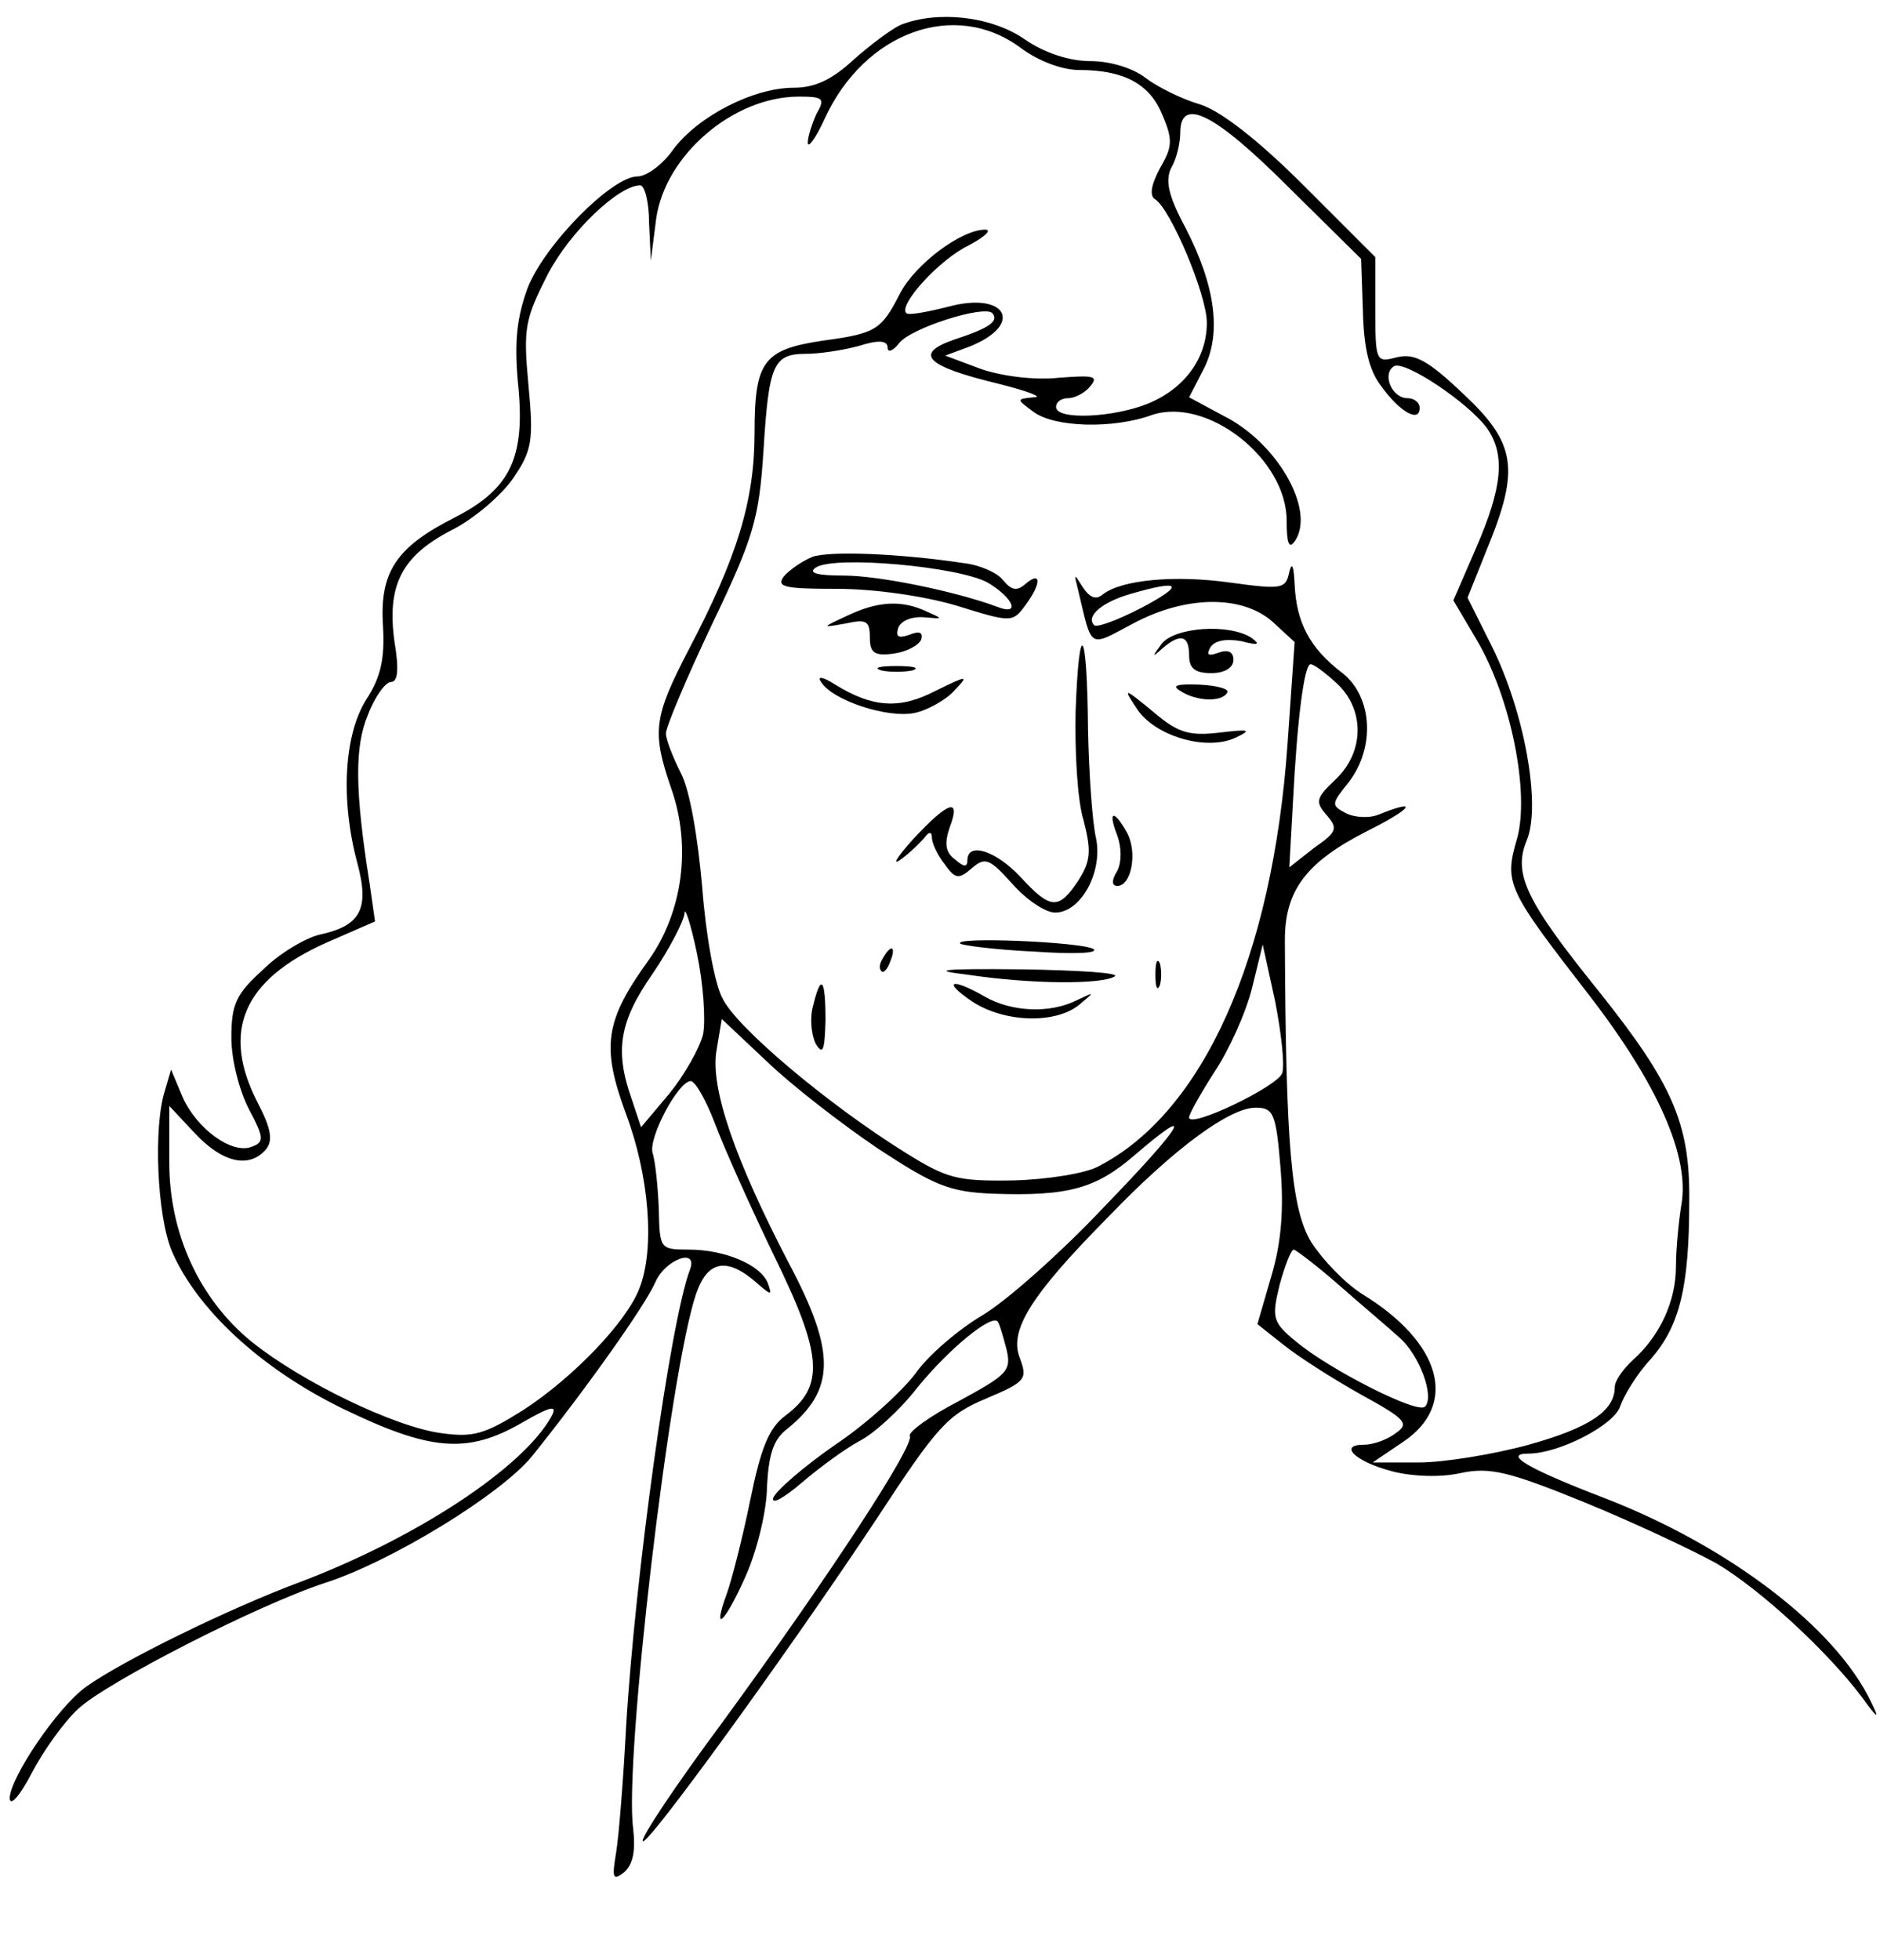 <?xml version="1.0" encoding="UTF-8" standalone="no"?>
<svg
   xmlns:dc="http://purl.org/dc/elements/1.1/"
   xmlns:cc="http://creativecommons.org/ns#"
   xmlns:rdf="http://www.w3.org/1999/02/22-rdf-syntax-ns#"
   xmlns:svg="http://www.w3.org/2000/svg"
   xmlns="http://www.w3.org/2000/svg"
   xmlns:sodipodi="http://sodipodi.sourceforge.net/DTD/sodipodi-0.dtd"
   xmlns:inkscape="http://www.inkscape.org/namespaces/inkscape"
   version="1.0"
   width="212pt"
   height="221pt"
   viewBox="0 0 212 221"
   preserveAspectRatio="xMidYMid meet"
   id="svg238"
   sodipodi:docname="Newton.svg"
   inkscape:version="1.0.2 (1.0.2+r75+1)">
  <defs
     id="defs242" />
  <sodipodi:namedview
     pagecolor="#ffffff"
     bordercolor="#666666"
     borderopacity="1"
     objecttolerance="10"
     gridtolerance="10"
     guidetolerance="10"
     inkscape:pageopacity="0"
     inkscape:pageshadow="2"
     inkscape:window-width="1366"
     inkscape:window-height="768"
     id="namedview240"
     showgrid="false"
     inkscape:zoom="3.151014"
     inkscape:cx="397.29219"
     inkscape:cy="122.61731"
     inkscape:window-x="0"
     inkscape:window-y="0"
     inkscape:window-maximized="1"
     inkscape:current-layer="svg238" />
  <g
     transform="matrix(0.1,0,0,-0.1,0.09,221.893)"
     fill="#000000"
     stroke="none"
     id="g236">
    <path
       d="m 1015,2191 c -11,-5 -35,-23 -54,-40 -24,-22 -43,-31 -67,-31 -45,0 -108,-32 -136,-70 -12,-17 -30,-30 -40,-30 -29,0 -105,-77 -124,-126 -12,-33 -15,-60 -11,-105 9,-85 -7,-121 -72,-154 -65,-33 -84,-61 -80,-122 2,-36 -2,-57 -19,-83 -25,-40 -29,-113 -10,-184 14,-52 4,-71 -43,-81 -16,-4 -45,-21 -64,-40 -30,-27 -35,-39 -35,-76 0,-25 9,-60 20,-81 17,-32 17,-37 3,-42 -22,-9 -62,20 -78,56 l -13,31 -7,-24 c -13,-40 -9,-141 8,-181 28,-65 100,-132 192,-177 99,-48 141,-52 203,-16 33,19 40,20 33,7 C 589,564 469,485 337,435 259,406 138,347 96,317 64,294 10,214 10,191 c 1,-9 12,4 25,29 13,25 36,57 52,72 32,30 202,117 278,142 75,24 199,100 234,143 61,76 127,169 139,196 11,26 49,40 39,14 -22,-58 -62,-346 -72,-517 -3,-58 -8,-120 -11,-139 -5,-30 -4,-33 9,-23 10,9 13,24 10,50 -10,77 41,513 71,602 13,38 35,42 69,12 16,-14 17,-14 12,0 -8,21 -49,38 -89,38 -33,0 -33,1 -34,46 -1,25 -4,54 -7,63 -5,17 29,81 43,81 5,0 17,-21 27,-47 10,-27 40,-94 67,-150 55,-112 57,-147 13,-180 -19,-14 -28,-37 -40,-96 -9,-44 -21,-90 -26,-104 -18,-49 -2,-33 21,19 13,29 24,75 24,101 2,36 7,53 23,65 54,44 55,86 2,186 -61,117 -89,198 -82,240 l 6,36 51,-48 c 28,-27 85,-71 125,-98 64,-42 81,-49 130,-51 85,-3 116,6 159,43 71,61 57,36 -34,-58 -48,-51 -110,-106 -137,-122 -27,-16 -61,-45 -75,-65 -15,-20 -55,-57 -91,-81 -36,-25 -67,-52 -70,-60 -2,-8 12,0 32,17 21,18 50,39 65,47 16,8 46,35 66,61 36,44 83,82 90,74 2,-2 6,-16 10,-31 6,-25 1,-29 -54,-59 -33,-17 -57,-35 -55,-39 6,-10 -90,-157 -212,-324 -52,-70 -92,-130 -89,-133 5,-6 166,216 264,364 68,104 80,117 123,135 45,19 47,22 38,46 -12,31 12,70 100,159 75,78 137,123 166,123 20,0 23,-6 28,-67 4,-47 1,-85 -10,-122 l -16,-55 29,-23 c 16,-13 55,-38 87,-56 51,-28 56,-33 40,-44 -9,-7 -25,-13 -36,-13 -29,0 -10,-19 32,-30 23,-6 55,-7 77,-2 33,7 54,2 140,-33 56,-23 122,-54 149,-69 49,-29 125,-99 164,-151 18,-25 20,-25 10,-5 -40,84 -161,176 -301,230 -86,33 -115,50 -85,50 34,0 96,32 103,53 4,12 19,37 35,54 32,37 43,80 43,178 1,87 -19,132 -101,235 -84,104 -98,134 -82,172 16,40 -3,145 -40,219 l -27,54 22,55 c 37,90 33,119 -27,175 -40,38 -55,46 -75,41 -23,-6 -24,-5 -24,53 v 60 l -80,80 c -51,51 -93,84 -117,92 -21,6 -49,20 -62,30 -14,11 -40,19 -62,19 -24,0 -52,9 -75,25 -38,26 -98,32 -139,16 z m 135,-26 c 20,-15 47,-25 66,-25 51,0 80,-16 94,-51 12,-28 11,-36 -3,-60 -10,-19 -12,-31 -5,-35 17,-11 58,-107 58,-139 0,-40 -25,-74 -66,-91 -39,-16 -104,-19 -104,-4 0,6 6,10 14,10 7,0 19,6 25,14 9,11 3,12 -36,9 -28,-3 -65,2 -88,10 l -40,15 27,10 c 63,25 42,63 -24,45 -24,-6 -45,-10 -47,-7 -9,9 37,60 70,76 19,10 27,18 19,18 -27,0 -79,-39 -96,-72 -21,-41 -27,-45 -86,-53 -68,-10 -78,-23 -78,-104 0,-77 -20,-141 -74,-244 -40,-77 -42,-93 -20,-157 23,-65 13,-139 -25,-193 -50,-69 -54,-98 -26,-174 26,-69 33,-152 15,-197 -14,-37 -74,-100 -131,-137 -43,-27 -56,-31 -92,-26 -53,7 -158,58 -214,103 -59,48 -93,122 -93,202 v 64 l 29,-31 c 31,-33 61,-40 80,-18 8,10 6,23 -9,52 -42,81 -17,139 77,181 l 55,24 -6,42 c -17,107 -17,155 -2,191 8,21 20,37 26,37 8,0 9,15 4,45 -9,64 8,97 64,126 26,13 57,40 70,59 21,31 23,42 17,105 -6,64 -4,74 22,125 25,48 80,100 104,100 5,0 10,-19 10,-42 l 2,-43 6,47 c 10,72 87,138 161,138 27,0 30,-2 20,-19 -5,-11 -10,-26 -10,-33 0,-7 9,5 19,27 45,98 147,135 221,80 z m 302,-157 82,-81 2,-59 c 1,-42 7,-67 21,-85 21,-29 43,-41 43,-24 0,6 -6,11 -14,11 -17,0 -29,27 -15,36 12,7 84,-41 105,-70 21,-30 17,-67 -12,-134 l -26,-60 26,-44 c 39,-66 60,-172 46,-224 -15,-51 -12,-57 81,-177 78,-101 114,-183 104,-237 -3,-19 -6,-50 -6,-69 0,-39 -18,-78 -48,-105 -12,-11 -21,-24 -21,-31 0,-27 -29,-46 -97,-65 -40,-11 -96,-20 -124,-20 h -52 l 34,23 c 63,42 44,112 -46,167 -19,12 -44,38 -57,58 -23,37 -29,111 -30,341 0,56 24,88 93,123 50,25 59,37 14,19 -11,-5 -28,-4 -38,1 -17,9 -17,10 3,35 30,39 27,96 -7,123 -37,28 -52,57 -54,100 -1,21 -3,26 -6,14 -4,-19 -8,-20 -66,-12 -64,9 -123,3 -144,-13 -8,-7 -15,-4 -23,8 -10,16 -10,16 -5,-4 16,-67 11,-64 62,-37 60,32 123,32 157,2 l 25,-23 -8,-115 c -17,-241 -95,-415 -213,-476 -14,-8 -58,-15 -96,-16 -64,-1 -75,2 -123,32 -85,53 -189,140 -205,173 -9,16 -19,72 -23,125 -5,57 -14,110 -24,129 -9,18 -17,38 -17,45 0,7 23,62 52,123 47,98 53,119 58,195 6,98 11,110 48,110 15,0 42,4 60,9 22,7 32,6 32,-2 0,-6 6,-4 13,5 13,17 95,43 105,34 8,-9 -3,-17 -43,-30 -46,-16 -32,-30 51,-50 32,-8 50,-15 39,-15 -20,-2 -20,-2 -1,-16 23,-18 90,-20 134,-4 62,21 152,-49 152,-119 0,-27 3,-33 10,-22 22,35 -21,110 -81,140 l -39,21 16,31 c 21,40 14,94 -20,160 -20,37 -23,54 -16,68 6,10 10,28 10,39 0,42 39,22 122,-61 z m -165,-474 c -27,-14 -51,-23 -54,-20 -10,10 9,26 40,35 58,17 63,11 14,-15 z m 220,-86 c 31,-29 31,-77 -2,-108 -22,-21 -23,-25 -10,-40 13,-15 12,-19 -14,-37 l -28,-22 4,72 c 5,98 13,157 20,157 4,0 17,-10 30,-22 z M 792,1053 c -4,-16 -21,-46 -38,-67 l -32,-38 -11,33 c -19,54 -13,87 24,140 19,28 35,59 36,68 0,9 7,-11 14,-45 7,-33 10,-74 7,-91 z m 653,-44 c -5,-15 -105,-63 -105,-50 0,4 13,27 29,52 16,24 35,66 42,94 l 12,49 14,-64 c 7,-36 11,-72 8,-81 z m 64,-239 c 25,-22 56,-48 68,-59 23,-20 40,-67 29,-78 -8,-9 -108,42 -145,73 -27,22 -28,27 -19,64 6,22 13,40 16,40 2,0 26,-18 51,-40 z"
       id="path204" />
    <path
       d="m 915,1591 c -12,-5 -26,-15 -32,-22 -9,-12 1,-14 60,-14 42,0 98,-8 135,-19 61,-19 63,-19 77,0 18,24 19,40 1,25 -10,-9 -16,-8 -26,4 -6,8 -26,17 -44,19 -73,11 -152,14 -171,7 z m 198,-29 c 30,-18 37,-38 10,-27 -46,17 -132,35 -173,35 -30,0 -40,3 -31,9 21,14 162,1 194,-17 z"
       id="path206" />
    <path
       d="m 955,1525 c -30,-14 -30,-14 -2,-9 23,5 27,3 27,-16 0,-17 5,-21 27,-18 14,2 28,9 31,16 2,8 -2,10 -14,5 -12,-4 -15,-2 -12,8 3,8 15,13 29,12 22,-2 22,-2 4,6 -29,14 -56,12 -90,-4 z"
       id="path208" />
    <path
       d="m 1309,1493 c -11,-15 -11,-16 1,-5 20,17 30,15 30,-8 0,-15 7,-20 25,-20 15,0 25,6 25,15 0,9 -6,12 -17,8 -11,-4 -14,-3 -9,6 5,8 18,10 35,7 19,-5 22,-4 11,4 -25,16 -86,12 -101,-7 z"
       id="path210" />
    <path
       d="m 1212,1417 c -1,-45 2,-101 9,-123 9,-35 8,-46 -6,-68 -22,-33 -31,-33 -65,4 -28,30 -60,40 -60,19 0,-8 -4,-8 -14,1 -11,8 -12,18 -6,36 13,34 -1,30 -41,-13 -18,-20 -25,-31 -14,-23 11,8 23,20 27,25 5,7 8,6 8,-1 0,-5 6,-19 14,-29 12,-17 16,-18 31,-5 15,13 20,11 46,-18 16,-18 37,-32 48,-32 29,0 54,46 46,84 -4,17 -8,72 -9,123 -1,115 -10,128 -14,20 z"
       id="path212" />
    <path
       d="m 993,1463 c 9,-2 25,-2 35,0 9,3 1,5 -18,5 -19,0 -27,-2 -17,-5 z"
       id="path214" />
    <path
       d="m 925,1450 c 13,-21 75,-41 105,-35 15,3 36,15 45,25 17,18 16,18 -21,0 -40,-21 -71,-19 -113,7 -14,9 -21,10 -16,3 z"
       id="path216" />
    <path
       d="m 1330,1440 c 18,-12 47,-13 53,-2 3,4 -11,8 -31,9 -26,1 -32,-1 -22,-7 z"
       id="path218" />
    <path
       d="m 1281,1420 c 20,-31 78,-48 111,-33 19,9 17,10 -17,6 -34,-4 -47,-1 -75,23 -34,28 -35,28 -19,4 z"
       id="path220" />
    <path
       d="m 1259,1277 c 5,-14 5,-30 0,-40 -7,-11 -6,-17 0,-17 16,0 23,38 11,60 -15,27 -22,25 -11,-3 z"
       id="path222" />
    <path
       d="m 1082,1155 c 2,-2 40,-7 84,-9 43,-3 73,-2 66,3 -14,8 -159,14 -150,6 z"
       id="path224" />
    <path
       d="m 995,1139 c -4,-6 -5,-12 -2,-15 2,-3 7,2 10,11 7,17 1,20 -8,4 z"
       id="path226" />
    <path
       d="m 1302,1120 c 0,-14 2,-19 5,-12 2,6 2,18 0,25 -3,6 -5,1 -5,-13 z"
       id="path228" />
    <path
       d="m 1090,1120 c 73,-11 152,-11 166,-2 7,4 -41,7 -105,8 -91,1 -104,-1 -61,-6 z"
       id="path230" />
    <path
       d="m 916,1085 c -4,-14 -2,-33 3,-43 8,-13 10,-8 11,26 0,48 -5,54 -14,17 z"
       id="path232" />
    <path
       d="m 1095,1090 c 36,-24 94,-26 121,-4 18,15 18,15 -3,5 -30,-15 -73,-13 -103,4 -38,22 -49,18 -15,-5 z"
       id="path234" />
  </g>
  <path
     style="fill:none;stroke:#000000;stroke-width:0.75px;stroke-linecap:butt;stroke-linejoin:miter;stroke-opacity:1"
     d="m 230.481,207.588 c 8.32,-12.554 8.8,-11.808 8.8,-11.808 0,0 4.111,-3.5 14.097,-8.004 9.986,-4.504 18.04,-6.992 23.68,-10.184 5.641,-3.192 12.442,-9.31 12.442,-9.31 0,0 13.773,-18.87 13.855,-19.433 0.083,-0.563 -9.897,12.627 -9.897,12.627 0,0 -9.553,7.134 -15.243,5.348 -5.69,-1.786 -16.663,-7.326 -16.663,-7.326 l -3.473,-2.713 -4.651,-4.509 -2.588,-3.829 -0.853,-1.752 -1.055,-2.369 -0.272,-1.296 -0.376,-1.944 -0.414,-1.654 -0.065,-3.017 -0.055,-2.456 v -2.32 l 0.253,-2.795 0.678,-3.457 2.014,4.6 2.371,2.64 2.864,1.699 2.508,-0.308 0.492,-1.116 -1.446,-2.758 -1.202,-3.107 -0.803,-3.846 -0.042,-2.638 0.524,-2.583 1.263,-2.07 1.795,-1.727 2.173,-1.684 3.201,-1.922 3.68,-1.168 c 0,0 3.336,-0.94 1.816,-6.566 -1.52,-5.626 -1.445,-9.809 -1.445,-9.809 0,0 0.187,-6.989 2.936,-10.452 2.749,-3.462 2.093,-5.53 2.093,-5.53 l -0.309,-3.253 0.09,-1.285 0.232,-0.959 0.343,-1.406 0.705,-1.559 1.432,-1.774 2.719,-1.802 2.448,-1.421 2.24,-1.547 2.873,-2.308 1.353,-2.611 0.813,-2.591 0.063,-2.848 -0.173,-3.007 c 0,0 0.001,-7.263 0.575,-9.077 0.573,-1.814 4.553,-8.282 4.553,-8.282 0,0 6.052,-7.364 8.604,-5.83 2.552,1.534 0.736,8.267 0.736,8.267 l 0.012,-2.093 -0.048,-3.948 0.46,-2.254 0.385,-1.012 c 0,0 6.347,-6.626 9.289,-8.121 2.942,-1.495 9.524,-1.141 9.524,-1.141 0,0 0.56,2.767 -1.426,5.068 -1.987,2.3 2.621,-5.316 2.621,-5.316 0,0 0.964,-1.784 2.36,-3.122 1.396,-1.339 8.091,-6.264 13.587,-4.1 5.496,2.163 7.604,3.638 7.604,3.638 0,0 2.29,1.257 6.871,1.18 4.58,-0.077 7.294,5.724 7.294,5.724 l 0.533,2.348 -1.444,4.711 -0.256,0.592 v 0.689 l 0.129,0.637 0.545,0.682 0.507,1.01 c 0,0 6.078,10.23 4.385,14.737 -1.693,4.506 -3.527,6.122 -3.527,6.122 0,0 8.432,2.759 11.952,9.629 3.52,6.87 0.41,6.692 0.41,6.692 l 0.567,2.714 -0.843,2.069 -0.337,0.093 -0.587,0.041 h -0.854 l -2.071,-0.22 -3.48,-0.498 -4.245,-0.174 -3.288,0.052 -3.556,0.688 -2.061,0.924 -0.519,0.476 -1.043,-0.456 -1.484,-1.78 1.329,5.935 c 0,0 0.416,1.49 1.842,0.831 1.426,-0.66 4.849,-2.531 4.849,-2.531 l 2.487,-0.833 2.696,-0.573 c 0,0 5.222,-0.739 7.971,1.408 2.749,2.147 3.472,2.924 3.472,2.924 l -1.415,18.37 -1.566,9.054 c 0,0 -1.848,8.977 -4.933,15.178 -3.085,6.201 -5.982,10.368 -7.914,11.744 -1.931,1.376 -4.358,4.712 -8.583,5.463 -4.225,0.751 -3.893,0.712 -3.893,0.712 l -3.924,0.224 -3.79,-0.106 -1.086,-0.114 -1.607,-0.311 -1.749,-0.671 -1.802,-0.943 -5.096,-3.301 -5.941,-4.332 -4.972,-4.104 -3.93,-3.714 c 0,0 -2.645,-2.03 -3.344,-6.359 -0.699,-4.329 -2.313,-17.373 -2.313,-17.373 l -0.684,-2.906 -1.015,-2.573 -1.206,-2.972 -0.259,-0.693 1.533,-4.088 1.873,-4.009 3.241,-6.953 1.985,-4.363 4.581,2.381 c 0,0 1.048,-2.089 3.409,-2.838 2.361,-0.749 8.837,-0.286 8.837,-0.286 l 9.183,1.163 2.036,0.518 1.567,1.157 c 0,0 0.467,1.883 2.404,0.55 1.938,-1.333 1.426,0.147 1.426,0.147 l -2.138,3.322 -1.416,0.492 -6.547,-1.796 -4.764,-1.054 -6.193,-0.576 -3.436,0.047 0.899,3.988 3.331,-1.53 2.313,-0.74 2.878,-0.053 1.682,0.47 2.254,1.013 -2.651,-0.004 -1.165,0.263 -0.615,0.503 -0.184,0.407 -0.144,0.611 0.181,0.43 1.163,-0.241 0.939,-0.274 0.512,0.141 -0.051,0.633 -0.427,0.491 -0.769,0.502 -1.532,0.509 -1.549,0.193 -1.036,-0.274 -0.437,-0.557 -0.135,-1.301 -0.095,-1.224 c 0,0 -0.055,-0.517 -2.314,-0.138 -2.259,0.379 3.388,5.039 3.388,5.039 l 0.77,-0.248 1.821,0.007 1.573,0.139 0.12,0.17 -0.377,0.192 -1.789,0.163 -1.711,-0.163 v 0 l -6.865,0.801 2.894,1.506 c 0,0 4.237,2.93 9.425,0.329 5.188,-2.602 3.594,-1.281 3.594,-1.281 l -2.029,2.045 c 0,0 -2.643,1.679 -5.582,1.436 -2.939,-0.243 -5.622,-1.488 -5.622,-1.488 l -2.615,-2.048 c 0,0 15.903,12.739 8.491,20.096 -7.412,7.356 5.051,-5.487 5.051,-5.487 l 1.078,-0.578 0.416,0.352 -0.41,1.781 -0.442,1.133 -0.049,0.702 0.016,0.748 0.318,0.716 0.931,0.802 0.699,0.416 0.322,-0.005 0.104,-0.666 0.131,-0.642 0.327,-0.32 0.568,-0.098 0.847,0.152 0.938,0.411 0.721,0.361 0.702,0.601 c 0,0 3.355,3.198 4.004,3.673 0.649,0.475 1.434,0.723 1.434,0.723 l 0.524,-0.068 0.619,-0.353 c 0,0 2.889,-3.44 2.813,-4.817 -0.076,-1.377 -0.308,-4.025 -0.982,-5.471 -0.674,-1.445 -0.495,-10.51 -0.495,-10.51 l 0.49,-7.416 0.231,-0.311"
     id="path474" />
</svg>
